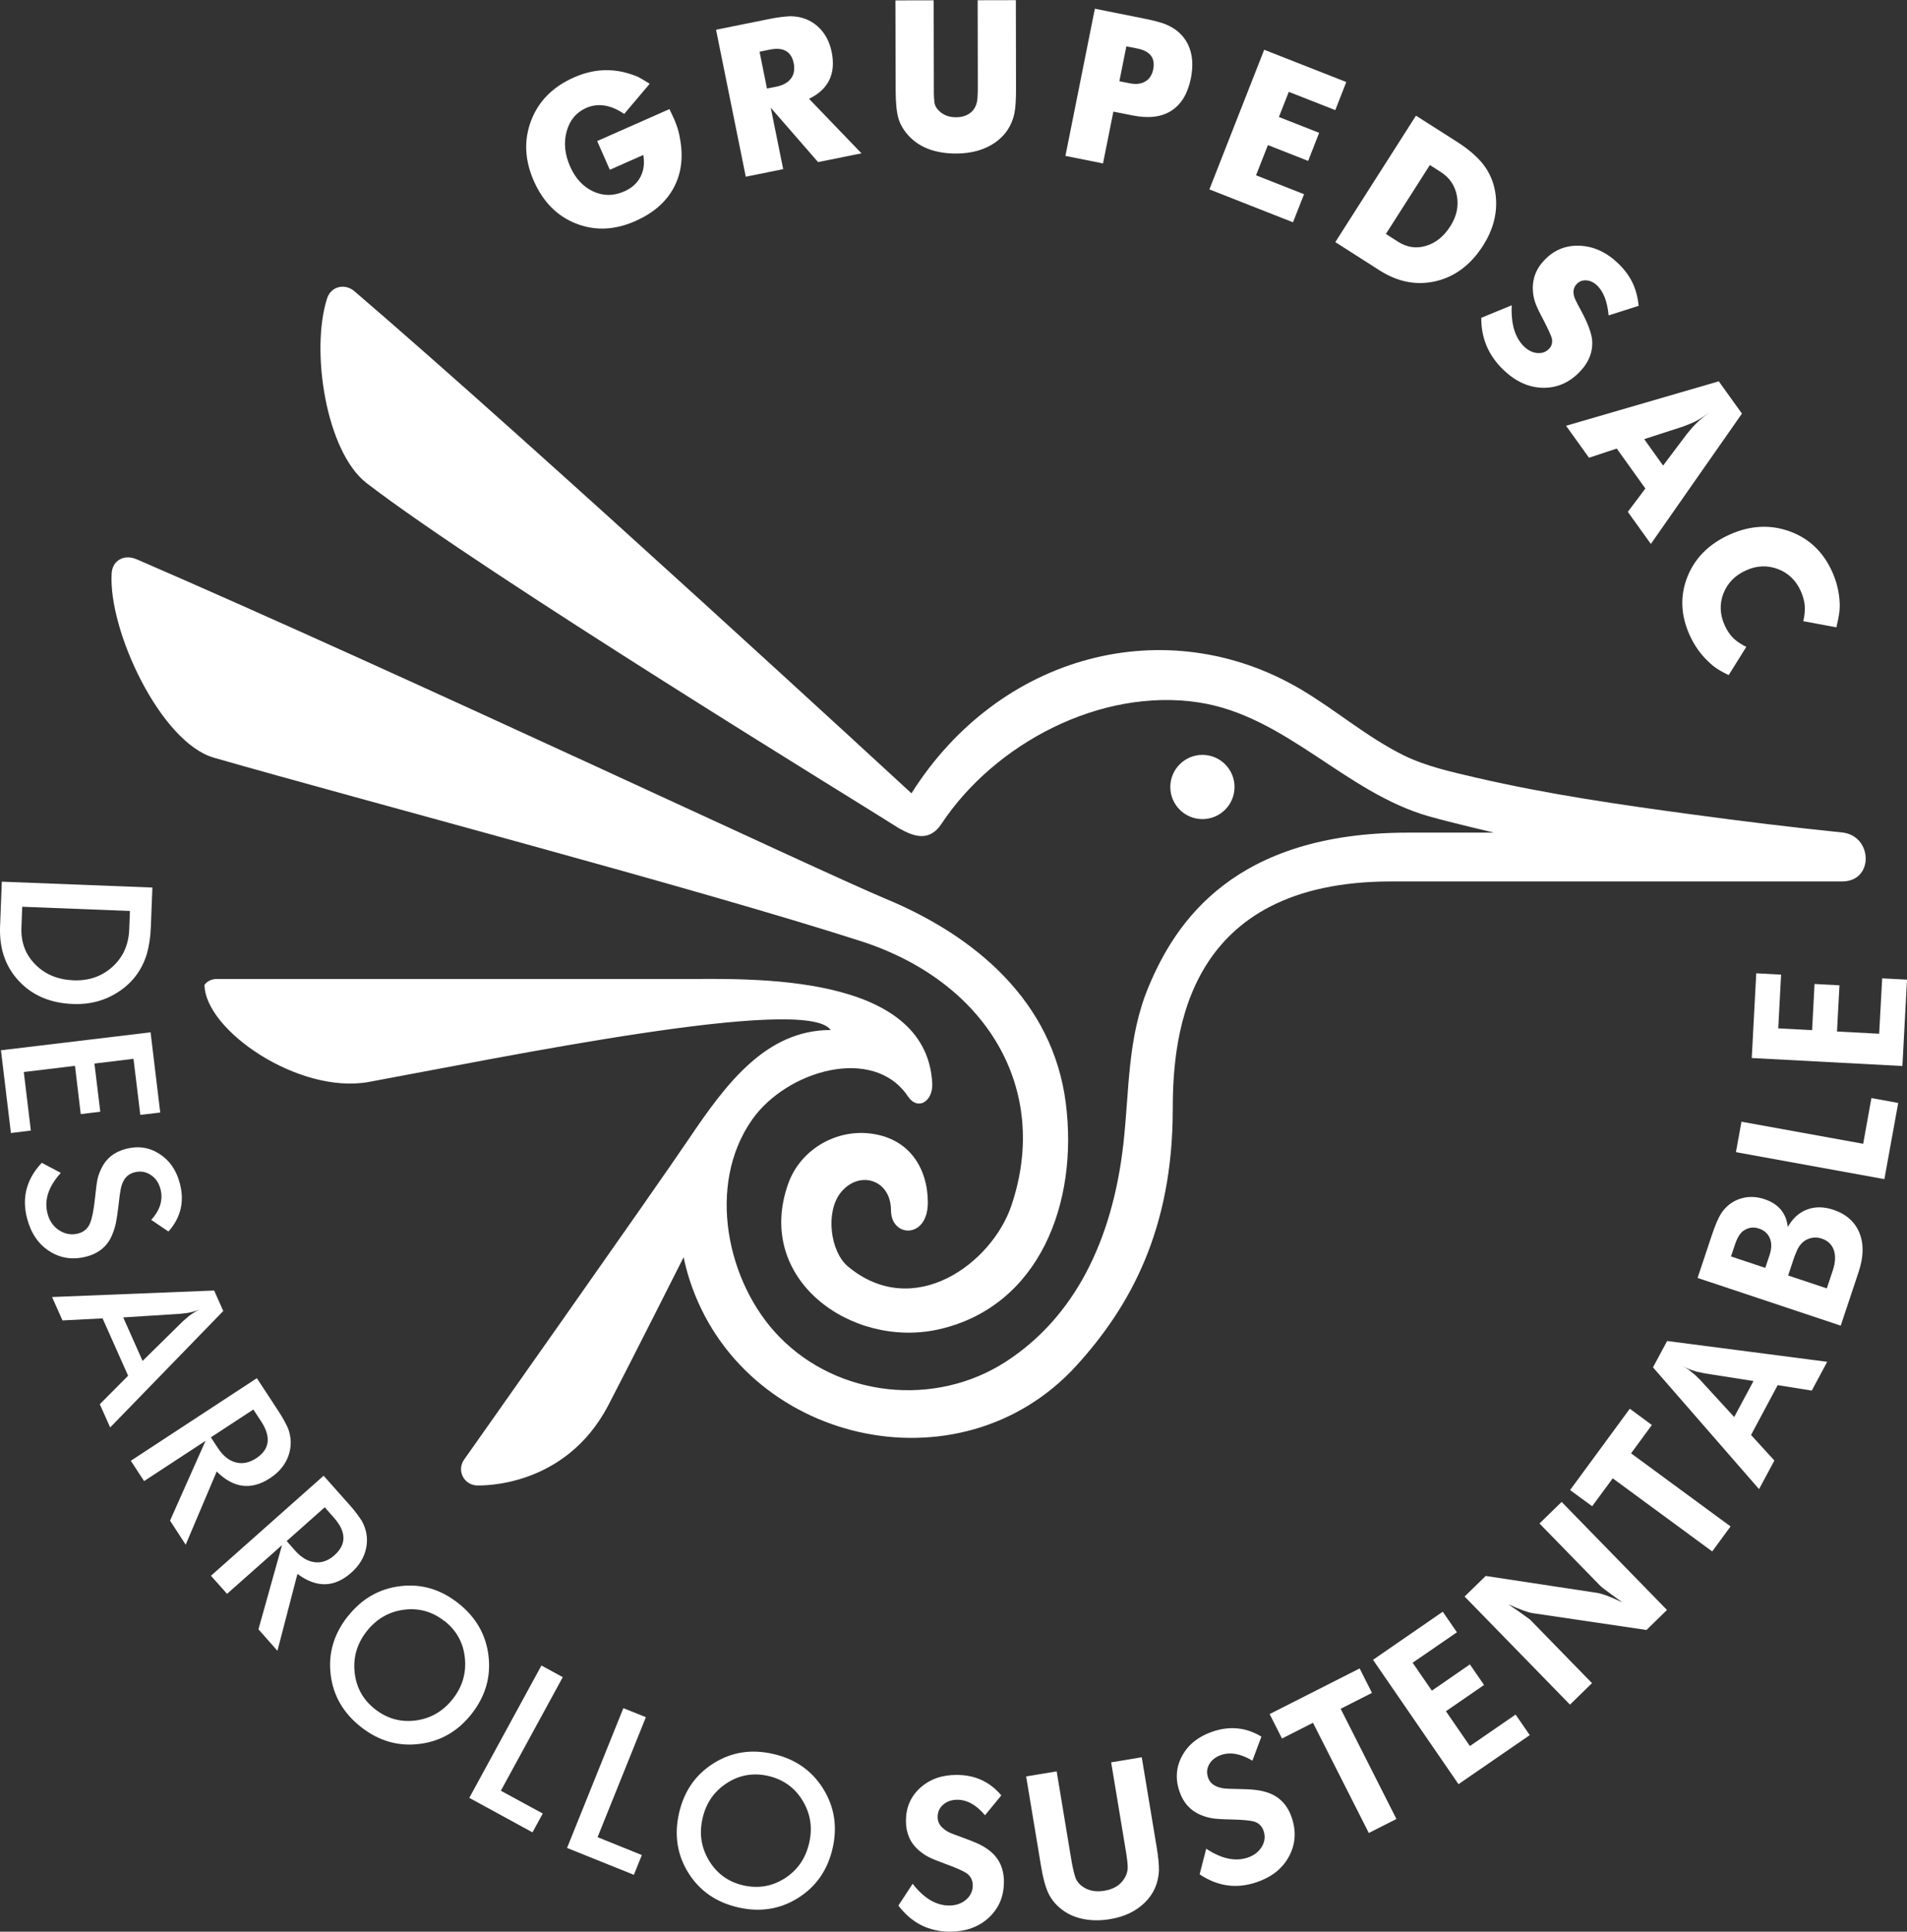 <?xml version="1.0" encoding="UTF-8"?>
<!DOCTYPE svg PUBLIC "-//W3C//DTD SVG 1.1//EN" "http://www.w3.org/Graphics/SVG/1.1/DTD/svg11.dtd">
<!-- Creator: CorelDRAW (No para uso comercial) -->
<svg xmlns="http://www.w3.org/2000/svg" xml:space="preserve" width="24.978mm" height="25.294mm" version="1.1" style="shape-rendering:geometricPrecision; text-rendering:geometricPrecision; image-rendering:optimizeQuality; fill-rule:evenodd; clip-rule:evenodd"
viewBox="0 0 241.13 244.18"
 xmlns:xlink="http://www.w3.org/1999/xlink"
 xmlns:xodm="http://www.corel.com/coreldraw/odm/2003">
 <rect x="0" y="0" width="241.13" height="244.18" fill="#333333" stroke="none"/>
 <defs>
  <style type="text/css">
   <![CDATA[
    .fil0 {fill:white;fill-rule:nonzero}
   ]]>
  </style>
 </defs>
 <g id="Capa_x0020_1">
  <g id="_105553232761024">
   <path class="fil0" d="M156.1 99.48c0,2.24 -1.82,4.06 -4.06,4.06 -2.24,0 -4.06,-1.82 -4.06,-4.06 0,-2.24 1.82,-4.06 4.06,-4.06 2.24,0 4.06,1.82 4.06,4.06z"/>
   <path class="fil0" d="M17.22 70.67c33.74,14.59 86.51,39.51 94.76,42.94 11.42,4.74 21.13,13 22.78,25.79 1.63,12.66 -3.34,25.73 -16.02,28.63 -11.03,2.51 -23.44,-6.32 -19.05,-18.47 1.47,-4.07 5.69,-6.7 10.05,-6.31 5.25,0.48 7.58,4.47 7.58,8.76 0,4.65 -4.66,4.44 -4.66,0.99 0,-3.98 -4.12,-5.14 -6.4,-2.19 -1.9,2.45 -1.28,7.41 0.96,9.28 8.32,6.93 18.2,-0.39 20.67,-7.71 4.97,-14.74 -3.17,-28.3 -19.03,-33.41 -20.78,-6.69 -63.16,-17.83 -81.81,-23.19 -6.75,-1.94 -13.39,-16.12 -12.93,-23.32 0.11,-1.68 1.64,-2.41 3.1,-1.78z"/>
   <path class="fil0" d="M25.87 124.47c0.33,-0.42 0.84,-0.72 1.54,-0.72l59.22 0c8.16,0 30.51,-0.84 31.25,13.19 0.12,2.21 -1.79,3.56 -3.09,1.63 -4.36,-6.47 -15.34,-3.26 -19.71,2.99 -5.77,8.25 -3.19,20.6 3.46,27.42 7.47,7.67 19.71,8.93 28.65,3.14 8.62,-5.58 13.48,-15.24 14.86,-27.57 0.76,-6.77 0.49,-13.37 3.17,-19.79 3.44,-8.27 10.89,-19.51 32.81,-19.51l10.88 0c0,0 -5.52,-1.29 -8.23,-2.06 -10.6,-3.02 -18.1,-12.72 -29.12,-14.4 -12.45,-1.89 -25.82,5.24 -32.51,15.34 -1.74,2.62 -4.04,1.47 -6.45,-0.1 -2.41,-1.57 -51.29,-31.46 -66.23,-42.95 -5.15,-3.96 -7.13,-16.8 -5.01,-23.36 0.5,-1.55 2.26,-1.93 3.45,-0.91 23.06,19.76 70.44,63.47 70.44,63.47 11.15,-17.66 32.23,-23.09 49.1,-13.22 4.47,2.62 8.47,6.11 13.12,8.41 2.86,1.41 6.1,2.11 9.18,2.83 9.09,2.11 18.38,3.45 27.62,4.69 6.2,0.84 12.42,1.6 18.66,2.24 3.87,0.4 4.07,6.19 0,6.19l-35.96 0 -21.05 0c-25.86,0 -27.63,19.07 -27.63,28.77 0,15.26 -5.41,24.99 -12.18,32.43 -14.76,16.2 -42.24,9.8 -48.92,-10.85 -0.3,-0.92 -0.54,-1.88 -0.75,-2.85 0,0 -7.07,14.03 -9.53,18.73 -5.48,10.46 -16.07,10.12 -16.55,10.12 -0.77,0 -1.48,-0.43 -1.83,-1.11 -0.36,-0.68 -0.3,-1.5 0.14,-2.14 0,0 23.78,-33.67 28.46,-40.6 4.68,-6.93 9.73,-13.72 17.9,-13.72 -3.04,-4.52 -41.82,3.52 -58.37,6.56 -8.86,1.63 -20.8,-6.57 -20.8,-12.3z"/>
  </g>
  <g id="_105553229738208">
   <path class="fil0" d="M82.14 10.6l-3.21 3.8c-1.72,-1.16 -3.32,-1.41 -4.82,-0.75 -1.25,0.56 -2.07,1.54 -2.46,2.96 -0.39,1.42 -0.24,2.9 0.44,4.44 0.67,1.51 1.64,2.56 2.92,3.15 1.27,0.59 2.58,0.59 3.93,-0.01 0.95,-0.42 1.63,-1.03 2.05,-1.85 0.42,-0.81 0.53,-1.73 0.35,-2.75l-4.23 1.87 -1.6 -3.63 9.14 -4.04 0.61 1.31c0.19,0.44 0.34,0.85 0.46,1.25 0.12,0.4 0.22,0.86 0.3,1.39 0.39,2.31 0.09,4.34 -0.89,6.1 -0.98,1.76 -2.58,3.13 -4.81,4.11 -2.6,1.15 -5.09,1.25 -7.48,0.31 -2.39,-0.94 -4.16,-2.73 -5.33,-5.36 -1.17,-2.65 -1.29,-5.2 -0.35,-7.66 0.94,-2.46 2.75,-4.28 5.43,-5.46 2.36,-1.04 4.7,-1.19 7.02,-0.45 0.49,0.15 0.87,0.29 1.14,0.43 0.27,0.14 0.74,0.42 1.4,0.83z"/>
   <path class="fil0" d="M96.04 6.53l0.94 4.66 1.16 -0.23c0.86,-0.17 1.48,-0.52 1.87,-1.03 0.39,-0.52 0.5,-1.16 0.35,-1.93 -0.3,-1.5 -1.31,-2.07 -3.01,-1.73l-1.32 0.27zm-1.74 15.81l-3.76 -18.58 6.88 -1.39c0.48,-0.1 0.94,-0.17 1.37,-0.22 0.44,-0.05 0.82,-0.09 1.16,-0.1 1.33,0.02 2.46,0.43 3.39,1.24 0.93,0.81 1.54,1.91 1.82,3.28 0.56,2.75 -0.4,4.72 -2.86,5.92l6.63 6.89 -5.49 1.11 -5.98 -6.87 1.57 7.76 -4.74 0.96z"/>
   <path class="fil0" d="M128.45 0l0.02 11.32c0,1.26 -0.06,2.26 -0.2,3 -0.33,1.56 -1.15,2.8 -2.46,3.71 -1.31,0.91 -2.95,1.37 -4.91,1.38 -1.26,0 -2.39,-0.18 -3.4,-0.54 -1,-0.36 -1.84,-0.91 -2.53,-1.63 -0.69,-0.73 -1.14,-1.49 -1.37,-2.28 -0.23,-0.8 -0.35,-1.99 -0.35,-3.59l-0.03 -11.32 4.84 -0.01 0.02 10.92c-0,0.33 0,0.64 0,0.92 0,0.28 0.03,0.64 0.08,1.09 0.06,0.45 0.33,0.86 0.83,1.26 0.5,0.39 1.13,0.59 1.88,0.59 0.95,-0 1.68,-0.3 2.18,-0.9 0.24,-0.3 0.4,-0.65 0.48,-1.04 0.08,-0.39 0.11,-1.04 0.11,-1.93l-0.02 -10.92 4.81 -0.01z"/>
   <path class="fil0" d="M142.42 5.86l-0.88 4.41 1.32 0.26c0.77,0.16 1.42,0.08 1.95,-0.23 0.53,-0.31 0.86,-0.82 1.01,-1.54 0.28,-1.43 -0.39,-2.3 -2.02,-2.63l-1.37 -0.27zm-7.7 13.83l3.72 -18.59 6.47 1.3c1.01,0.2 1.81,0.42 2.4,0.64 1.37,0.54 2.34,1.41 2.91,2.59 0.57,1.19 0.69,2.61 0.36,4.26 -0.39,1.93 -1.2,3.29 -2.46,4.1 -1.25,0.81 -2.89,1.01 -4.92,0.6l-2.42 -0.48 -1.31 6.55 -4.74 -0.95z"/>
   <polygon class="fil0" points="152.92,23.94 159.85,6.29 170.23,10.37 168.84,13.92 162.96,11.61 161.71,14.79 166.8,16.79 165.41,20.34 160.32,18.34 158.82,22.16 164.89,24.55 163.49,28.1 "/>
   <path class="fil0" d="M180.8 20.86l-5.56 8.71 1.51 0.97c1.14,0.73 2.32,0.91 3.55,0.54 1.23,-0.36 2.26,-1.19 3.09,-2.49 0.79,-1.24 1.07,-2.52 0.83,-3.82 -0.24,-1.31 -0.93,-2.33 -2.09,-3.06l-1.33 -0.85zm-11.96 9.75l10.2 -15.99 5.26 3.35c0.97,0.62 1.81,1.28 2.49,1.96 1.44,1.42 2.23,3.15 2.37,5.18 0.14,2.03 -0.41,4.01 -1.63,5.93 -1.55,2.42 -3.53,3.92 -5.96,4.5 -2.42,0.57 -4.81,0.12 -7.14,-1.37l-5.59 -3.57z"/>
   <path class="fil0" d="M187.28 40.18l3.87 -1.59c-0.11,2.38 0.42,4.13 1.59,5.24 0.51,0.48 1.06,0.75 1.66,0.8 0.6,0.04 1.1,-0.14 1.49,-0.56 0.32,-0.33 0.43,-0.76 0.34,-1.28 -0.11,-0.39 -0.47,-1.18 -1.08,-2.37 -0.46,-0.84 -0.77,-1.5 -0.95,-1.96 -0.18,-0.46 -0.3,-0.95 -0.36,-1.47 -0.15,-1.57 0.32,-2.94 1.42,-4.09 1.23,-1.3 2.72,-1.91 4.47,-1.84 1.75,0.07 3.35,0.79 4.82,2.18 0.81,0.77 1.43,1.59 1.85,2.45 0.42,0.86 0.69,1.85 0.8,2.97l-3.8 1.21c-0.16,-1.75 -0.64,-3 -1.45,-3.78 -0.42,-0.4 -0.87,-0.61 -1.36,-0.65 -0.49,-0.04 -0.89,0.12 -1.22,0.46 -0.31,0.33 -0.45,0.73 -0.4,1.18 0.02,0.24 0.09,0.49 0.21,0.76 0.12,0.27 0.38,0.78 0.8,1.54 0.73,1.37 1.17,2.51 1.32,3.43 0.17,1.52 -0.33,2.9 -1.51,4.15 -1.33,1.4 -2.89,2.08 -4.67,2.06 -1.79,-0.03 -3.44,-0.77 -4.97,-2.22 -1.92,-1.82 -2.87,-4.03 -2.85,-6.62z"/>
   <path class="fil0" d="M212.68 53.96l-4.78 1.55 2.39 3.34 3.02 -4.01 0.68 -0.81c0.28,-0.31 0.58,-0.61 0.92,-0.91 0.33,-0.3 0.74,-0.63 1.23,-0.98 -0.54,0.39 -0.98,0.68 -1.31,0.88 -0.33,0.2 -0.72,0.38 -1.15,0.56l-0.98 0.38zm-14.66 -0.14l19.31 -5.62 2.93 4.08 -11.52 16.48 -2.91 -4.06 2.22 -2.95 -3.62 -5.05 -3.51 1.16 -2.9 -4.04z"/>
   <path class="fil0" d="M232.2 79.3l-4.18 -0.78c0.17,-0.74 0.22,-1.41 0.18,-1.98 -0.05,-0.57 -0.22,-1.18 -0.5,-1.82 -0.61,-1.36 -1.58,-2.29 -2.9,-2.79 -1.32,-0.5 -2.67,-0.45 -4.02,0.17 -1.39,0.62 -2.34,1.59 -2.86,2.91 -0.51,1.31 -0.46,2.66 0.16,4.04 0.32,0.72 0.74,1.31 1.26,1.77 0.35,0.32 0.85,0.64 1.47,0.95l-2.23 3.57c-0.45,-0.22 -0.8,-0.41 -1.06,-0.56 -0.49,-0.28 -0.92,-0.59 -1.29,-0.95 -1.09,-0.97 -1.95,-2.15 -2.58,-3.54 -1.14,-2.53 -1.23,-4.98 -0.29,-7.37 0.95,-2.38 2.72,-4.16 5.33,-5.34 2.59,-1.16 5.12,-1.31 7.58,-0.42 2.46,0.88 4.26,2.59 5.4,5.11 0.56,1.25 0.87,2.52 0.94,3.82 0.03,0.49 0.01,0.95 -0.05,1.41 -0.06,0.45 -0.18,1.05 -0.36,1.8z"/>
  </g>
  <g id="_105553230908704">
   <path class="fil0" d="M16.43 115.15l-13.62 -0.53 -0.1 2.64c-0.07,1.85 0.51,3.41 1.76,4.66 1.25,1.26 2.86,1.92 4.83,2 1.95,0.07 3.59,-0.5 4.93,-1.72 1.34,-1.22 2.04,-2.8 2.11,-4.74l0.09 -2.33zm-16.2 -3.7l19.04 0.74 -0.2 5.05c-0.05,1.25 -0.22,2.37 -0.5,3.34 -0.61,1.99 -1.76,3.57 -3.48,4.72 -1.71,1.16 -3.67,1.7 -5.89,1.61 -2.82,-0.11 -5.08,-1.07 -6.79,-2.88 -1.71,-1.81 -2.51,-4.12 -2.4,-6.92l0.22 -5.66z"/>
   <polygon class="fil0" points="0.12,132.76 19.04,130.49 20.26,140.63 17.74,140.93 16.88,133.84 11.94,134.44 12.68,140.53 10.21,140.83 9.48,134.73 3.01,135.51 3.9,142.91 1.38,143.22 "/>
   <path class="fil0" d="M5.29 146.99l2.4 1.27c-1.58,1.74 -2.14,3.47 -1.67,5.19 0.25,0.92 0.75,1.62 1.49,2.09 0.75,0.47 1.54,0.6 2.38,0.38 0.73,-0.2 1.23,-0.63 1.5,-1.31 0.27,-0.67 0.47,-1.73 0.62,-3.15 0.12,-1.18 0.23,-1.99 0.32,-2.42 0.1,-0.43 0.26,-0.88 0.5,-1.37 0.6,-1.24 1.61,-2.05 3.04,-2.43 1.55,-0.42 2.97,-0.22 4.26,0.6 1.29,0.81 2.16,2.05 2.6,3.72 0.62,2.3 0.14,4.34 -1.43,6.11l-2.18 -1.47c1.14,-1.26 1.53,-2.57 1.16,-3.93 -0.21,-0.78 -0.63,-1.38 -1.25,-1.77 -0.62,-0.4 -1.29,-0.5 -2.03,-0.31 -0.63,0.17 -1.08,0.52 -1.36,1.05 -0.16,0.28 -0.28,0.62 -0.37,1.03 -0.08,0.41 -0.18,1.09 -0.28,2.05 -0.11,0.96 -0.22,1.71 -0.33,2.24 -0.11,0.53 -0.27,1.04 -0.47,1.51 -0.57,1.41 -1.64,2.33 -3.2,2.75 -1.72,0.47 -3.29,0.25 -4.69,-0.63 -1.41,-0.88 -2.36,-2.25 -2.86,-4.11 -0.72,-2.68 -0.1,-5.04 1.85,-7.1z"/>
   <path class="fil0" d="M22.7 166.08l-7.12 0.45 2.45 5.5 5.09 -5.01c0.14,-0.12 0.28,-0.25 0.44,-0.38 0.15,-0.13 0.28,-0.24 0.39,-0.33 0.1,-0.08 0.25,-0.19 0.45,-0.31 0.2,-0.13 0.46,-0.28 0.8,-0.47 -0.33,0.15 -0.62,0.25 -0.86,0.3 -0.25,0.05 -0.45,0.1 -0.6,0.13l-1.02 0.12zm-16.12 -2.13l20.5 -0.82 1.15 2.59 -14.3 14.72 -1.31 -2.94 3.58 -3.6 -3.23 -7.25 -5.07 0.26 -1.31 -2.94z"/>
   <path class="fil0" d="M32.04 178.17l-5.38 3.52 0.89 1.35c0.64,0.97 1.38,1.58 2.24,1.81 0.85,0.23 1.71,0.06 2.58,-0.5 1.74,-1.13 1.95,-2.71 0.63,-4.71l-0.96 -1.46zm-15.5 6.48l15.94 -10.44 2.77 4.23c0.25,0.38 0.48,0.76 0.68,1.13 0.2,0.37 0.37,0.71 0.5,1 0.43,1.17 0.44,2.32 0.04,3.46 -0.41,1.13 -1.18,2.07 -2.33,2.82 -2.37,1.56 -4.62,1.27 -6.74,-0.84l-3.92 9.25 -1.98 -3.04 4.49 -10.09 -7.77 5.09 -1.68 -2.57z"/>
   <path class="fil0" d="M41.06 190.53l-4.81 4.27 1.07 1.21c0.77,0.87 1.6,1.36 2.48,1.46 0.88,0.11 1.71,-0.19 2.48,-0.87 1.55,-1.38 1.53,-2.96 -0.06,-4.76l-1.16 -1.31zm-14.39 8.66l14.25 -12.65 3.36 3.78c0.3,0.34 0.58,0.68 0.84,1.03 0.25,0.34 0.47,0.64 0.64,0.92 0.6,1.1 0.78,2.23 0.54,3.41 -0.24,1.18 -0.87,2.22 -1.9,3.13 -2.12,1.88 -4.39,1.93 -6.79,0.14l-2.53 9.72 -2.4 -2.72 2.98 -10.64 -6.95 6.16 -2.04 -2.29z"/>
   <path class="fil0" d="M56.19 204.91c-1.53,-1.2 -3.23,-1.68 -5.13,-1.43 -1.89,0.25 -3.46,1.16 -4.69,2.72 -1.22,1.55 -1.73,3.28 -1.53,5.19 0.2,1.91 1.06,3.46 2.57,4.65 1.53,1.2 3.23,1.68 5.13,1.44 1.89,-0.24 3.46,-1.14 4.71,-2.72 1.22,-1.55 1.73,-3.29 1.53,-5.2 -0.2,-1.91 -1.06,-3.47 -2.59,-4.67zm-12.21 -0.59c1.75,-2.22 3.95,-3.49 6.61,-3.82 2.66,-0.33 5.12,0.39 7.36,2.16 2.23,1.76 3.5,3.98 3.82,6.65 0.32,2.68 -0.4,5.12 -2.14,7.34 -1.75,2.22 -3.96,3.48 -6.64,3.8 -2.68,0.32 -5.13,-0.4 -7.36,-2.16 -2.23,-1.76 -3.51,-3.97 -3.82,-6.63 -0.32,-2.66 0.4,-5.11 2.16,-7.34z"/>
   <polygon class="fil0" points="59.34,227.26 68.46,210.53 71.16,212 63.33,226.36 68.63,229.24 67.33,231.62 "/>
   <polygon class="fil0" points="71.7,233.59 78.82,215.92 81.67,217.06 75.56,232.23 81.16,234.49 80.15,236.99 "/>
   <path class="fil0" d="M97.14 224.49c-1.89,-0.43 -3.64,-0.13 -5.24,0.91 -1.6,1.03 -2.63,2.52 -3.07,4.47 -0.44,1.93 -0.16,3.71 0.84,5.35 1,1.64 2.44,2.67 4.31,3.1 1.89,0.43 3.64,0.14 5.25,-0.89 1.61,-1.03 2.64,-2.52 3.09,-4.48 0.44,-1.93 0.16,-3.71 -0.84,-5.35 -1,-1.64 -2.45,-2.67 -4.34,-3.11zm-11.28 4.7c0.63,-2.75 2.07,-4.85 4.34,-6.28 2.26,-1.44 4.79,-1.84 7.57,-1.2 2.77,0.63 4.87,2.09 6.3,4.37 1.43,2.28 1.84,4.8 1.21,7.55 -0.63,2.75 -2.08,4.84 -4.36,6.28 -2.28,1.43 -4.81,1.83 -7.57,1.2 -2.77,-0.63 -4.87,-2.08 -6.3,-4.35 -1.42,-2.27 -1.82,-4.8 -1.19,-7.56z"/>
   <path class="fil0" d="M113.58 240.9l1.82 -2.78c1.42,1.83 2.96,2.75 4.62,2.75 0.84,0 1.55,-0.24 2.12,-0.73 0.57,-0.48 0.86,-1.09 0.86,-1.81 0,-0.65 -0.26,-1.16 -0.76,-1.53 -0.44,-0.3 -1.34,-0.7 -2.69,-1.19 -1.02,-0.37 -1.73,-0.66 -2.13,-0.87 -0.41,-0.21 -0.82,-0.49 -1.24,-0.84 -1.09,-0.95 -1.63,-2.19 -1.63,-3.73 -0,-1.69 0.6,-3.08 1.8,-4.17 1.2,-1.09 2.73,-1.64 4.6,-1.64 2.33,-0 4.21,0.86 5.66,2.59l-2.06 2.51c-1.09,-1.3 -2.26,-1.96 -3.51,-1.96 -0.7,0 -1.29,0.2 -1.77,0.61 -0.47,0.4 -0.71,0.93 -0.71,1.56 -0,0.55 0.2,1 0.61,1.37 0.25,0.23 0.51,0.41 0.79,0.56 0.28,0.14 0.86,0.36 1.73,0.67 0.87,0.31 1.56,0.59 2.08,0.83 0.51,0.25 0.97,0.53 1.37,0.85 1.2,0.95 1.8,2.26 1.8,3.91 -0,1.85 -0.64,3.37 -1.91,4.54 -1.27,1.18 -2.91,1.77 -4.92,1.77 -2.68,-0 -4.85,-1.1 -6.51,-3.29z"/>
   <path class="fil0" d="M144.37 222.14l1.89 11.38c0.2,1.22 0.3,2.2 0.28,2.96 -0.08,1.59 -0.67,2.93 -1.79,4.02 -1.12,1.1 -2.59,1.8 -4.44,2.1 -1.16,0.19 -2.26,0.18 -3.3,-0.02 -1.03,-0.2 -1.93,-0.59 -2.7,-1.17 -0.77,-0.58 -1.34,-1.26 -1.72,-2.04 -0.38,-0.78 -0.7,-1.92 -0.95,-3.44l-1.89 -11.38 3.86 -0.64 1.83 11.04c0.14,0.85 0.3,1.6 0.49,2.23 0.18,0.63 0.61,1.13 1.29,1.5 0.68,0.37 1.49,0.48 2.43,0.32 1.17,-0.19 2,-0.71 2.51,-1.54 0.27,-0.42 0.41,-0.85 0.43,-1.29 0.02,-0.44 -0.07,-1.23 -0.26,-2.36l-1.83 -11.04 3.86 -0.64z"/>
   <path class="fil0" d="M151.69 236.91l0.83 -3.22c1.94,1.28 3.69,1.65 5.25,1.12 0.8,-0.27 1.39,-0.73 1.78,-1.37 0.38,-0.64 0.46,-1.31 0.23,-1.99 -0.21,-0.62 -0.61,-1.02 -1.22,-1.2 -0.52,-0.14 -1.49,-0.23 -2.93,-0.26 -1.08,-0.02 -1.85,-0.07 -2.3,-0.14 -0.45,-0.07 -0.93,-0.2 -1.44,-0.4 -1.34,-0.55 -2.26,-1.55 -2.75,-3 -0.55,-1.6 -0.43,-3.11 0.35,-4.53 0.78,-1.42 2.06,-2.43 3.82,-3.03 2.2,-0.75 4.26,-0.54 6.19,0.63l-1.14 3.04c-1.46,-0.88 -2.77,-1.12 -3.96,-0.72 -0.67,0.23 -1.16,0.61 -1.48,1.14 -0.32,0.54 -0.37,1.1 -0.17,1.7 0.17,0.52 0.52,0.89 1.02,1.11 0.31,0.14 0.62,0.22 0.93,0.27 0.31,0.04 0.93,0.07 1.86,0.08 0.92,0.01 1.67,0.05 2.23,0.12 0.57,0.07 1.09,0.19 1.58,0.36 1.44,0.51 2.43,1.56 2.96,3.12 0.6,1.75 0.48,3.39 -0.34,4.92 -0.82,1.53 -2.18,2.61 -4.09,3.26 -2.54,0.87 -4.94,0.53 -7.22,-1z"/>
   <polygon class="fil0" points="162.1,219.76 160.54,216.67 171.92,210.9 173.48,213.99 169.52,216 176.57,229.93 173.08,231.7 166.02,217.77 "/>
   <polygon class="fil0" points="184.42,225.53 173.61,209.81 182.43,203.73 184.22,206.33 178.62,210.18 181.05,213.71 185.86,210.39 187.65,212.99 182.83,216.31 185.86,220.71 191.64,216.73 193.43,219.33 "/>
   <path class="fil0" d="M198.51 215.47l-13.32 -13.66 2.67 -2.6 14.1 2.14c0.71,0.12 1.76,0.52 3.17,1.2 -0.55,-0.4 -1.12,-0.83 -1.73,-1.27 -0.6,-0.44 -0.96,-0.72 -1.07,-0.84l-7.67 -7.86 2.8 -2.73 13.32 13.66 -2.59 2.53 -14.35 -2.12c-0.63,-0.09 -1.67,-0.47 -3.09,-1.12l0.5 0.36 0.74 0.5 1.48 1.07 7.83 8.03 -2.8 2.73z"/>
   <polygon class="fil0" points="201.32,190.4 198.53,188.35 206.08,178.07 208.87,180.13 206.24,183.71 218.82,192.95 216.5,196.11 203.92,186.87 "/>
   <path class="fil0" d="M215.05 174.51l4.23 4.61 2.44 -4.55 -6.18 -0.97 -1.02 -0.22c-0.42,-0.12 -0.73,-0.23 -0.96,-0.32 -0.22,-0.09 -0.56,-0.25 -1.01,-0.5 0.47,0.25 0.8,0.45 1,0.6 0.32,0.27 0.57,0.47 0.75,0.61l0.75 0.73zm7.36 13.71l-13.4 -15.38 1.79 -3.33 20.24 2.63 -1.95 3.64 -4.31 -0.69 -3.37 6.3 2.95 3.23 -1.94 3.62z"/>
   <path class="fil0" d="M226.1 161.23l4.89 1.63 0.76 -2.28c0.33,-0.99 0.37,-1.84 0.13,-2.55 -0.25,-0.71 -0.75,-1.2 -1.52,-1.46 -0.59,-0.2 -1.16,-0.18 -1.72,0.04 -0.56,0.22 -0.99,0.63 -1.3,1.21 -0.05,0.08 -0.13,0.26 -0.25,0.56 -0.13,0.29 -0.22,0.53 -0.28,0.72l-0.71 2.13zm-7.23 -2.41l4.34 1.45 0.54 -1.61c0.27,-0.82 0.29,-1.53 0.04,-2.13 -0.25,-0.6 -0.71,-1.02 -1.4,-1.24 -0.67,-0.22 -1.3,-0.14 -1.9,0.26 -0.45,0.28 -0.83,0.91 -1.15,1.88l-0.47 1.41zm13.88 8.75l-18.1 -6.03 1.8 -5.4c0.3,-0.89 0.59,-1.62 0.88,-2.22 0.55,-1.1 1.36,-1.86 2.42,-2.29 1.06,-0.42 2.18,-0.44 3.35,-0.05 1.78,0.59 2.76,1.77 2.96,3.52 0.6,-1.08 1.41,-1.82 2.42,-2.2 1.01,-0.39 2.12,-0.38 3.33,0.02 1.62,0.54 2.72,1.51 3.3,2.91 0.57,1.4 0.54,3.05 -0.1,4.96l-2.26 6.78z"/>
   <polygon class="fil0" points="238.27,149.05 219.5,145.64 220.2,141.79 235.59,144.58 236.63,138.8 240.02,139.42 "/>
   <polygon class="fil0" points="240.55,134.75 221.5,133.74 222.07,123.03 225.21,123.2 224.85,129.99 229.13,130.22 229.44,124.38 232.59,124.55 232.28,130.39 237.61,130.67 237.99,123.67 241.13,123.83 "/>
  </g>
 </g>
</svg>
